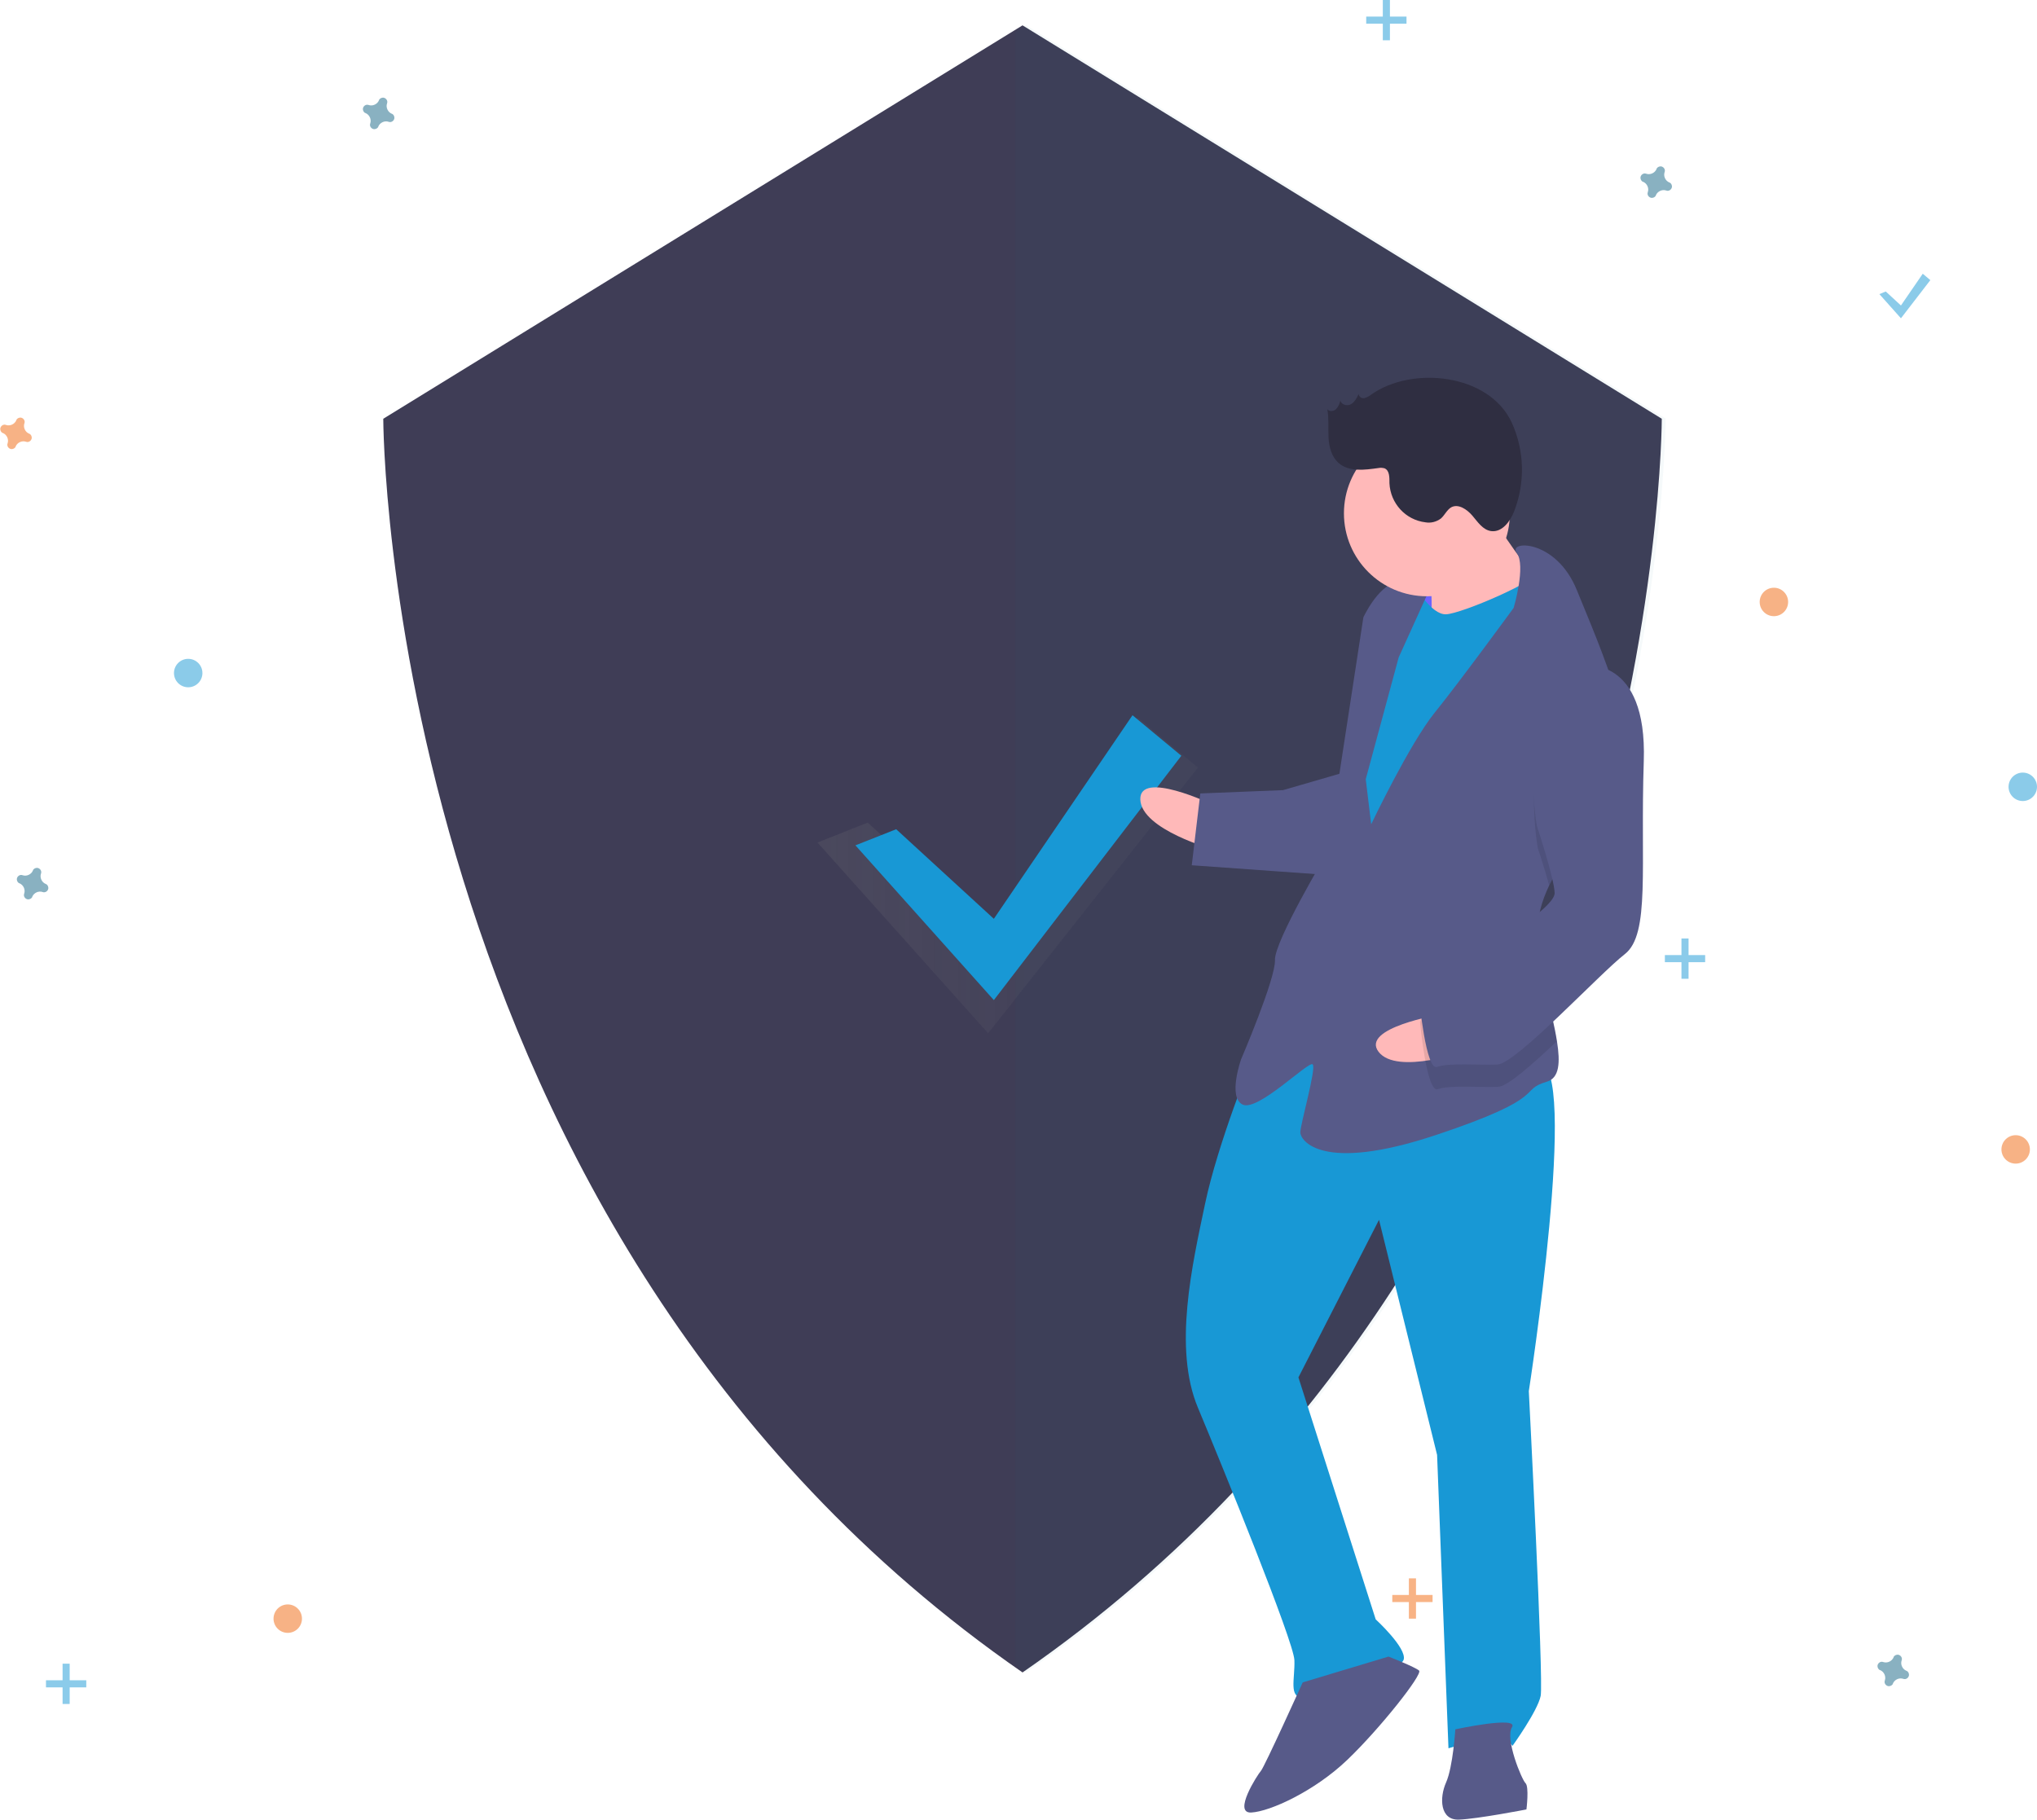 <?xml version="1.0" encoding="utf-8"?>
<!-- Generator: Adobe Illustrator 23.0.6, SVG Export Plug-In . SVG Version: 6.00 Build 0)  -->
<svg version="1.1" id="f921693e-33a8-40f4-b606-3710578972cc"
	 xmlns="http://www.w3.org/2000/svg" xmlns:xlink="http://www.w3.org/1999/xlink" x="0px" y="0px" viewBox="0 0 859.4 767.8"
	 style="enable-background:new 0 0 859.4 767.8;" xml:space="preserve">
<style type="text/css">
	.st0{fill:#3F3D56;}
	.st1{opacity:4.000000e-02;fill:#146484;enable-background:new    ;}
	.st2{opacity:0.7;}
	.st3{fill:url(#SVGID_1_);}
	.st4{fill:#1898D5;}
	.st5{opacity:0.5;fill:#146484;enable-background:new    ;}
	.st6{opacity:0.5;fill:#F1670C;enable-background:new    ;}
	.st7{opacity:0.5;fill:#1898D5;enable-background:new    ;}
	.st8{opacity:0.5;}
	.st9{fill:#F1670C;}
	.st10{fill:#6C63FF;}
	.st11{fill:#FFB9B9;}
	.st12{fill:#575A89;}
	.st13{opacity:0.1;enable-background:new    ;}
	.st14{fill:#2F2E41;}
</style>
<title>Security on</title>
<path class="st0" d="M431.4,10.7l-269.7,166c0,0,0,342.3,269.7,529c269.7-186.7,269.7-529,269.7-529L431.4,10.7z"/>
<path class="st1" d="M433,10.7l-4.6,2.8v688.9c1.5,1.1,3.1,2.2,4.6,3.2c269.7-186.7,269.7-529,269.7-529L433,10.7z"/>
<g class="st2">
	
		<linearGradient id="SVGID_1_" gradientUnits="userSpaceOnUse" x1="344.921" y1="398.603" x2="505.399" y2="398.603" gradientTransform="matrix(1 0 0 -1 0 768)">
		<stop  offset="0" style="stop-color:#808080;stop-opacity:0.25"/>
		<stop  offset="0.535" style="stop-color:#808080;stop-opacity:0.12"/>
		<stop  offset="1" style="stop-color:#808080;stop-opacity:0.1"/>
	</linearGradient>
	<polygon class="st3" points="366.1,347.1 416.9,393.7 480,302.8 505.4,323.9 416.9,436 344.9,355.5 	"/>
</g>
<polygon class="st4" points="378.1,349.9 419.3,387.7 477.8,301.8 498.4,318.9 419.3,422 360.9,356.7 "/>
<path class="st5" d="M165.3,48c-1.7-0.7-2.6-2.7-2-4.4c0-0.1,0.1-0.3,0.1-0.4l0,0c0.1-1-0.7-1.9-1.7-2c-0.6,0-1.2,0.2-1.6,0.7l0,0
	c-0.1,0.1-0.2,0.2-0.2,0.4c-0.7,1.7-2.7,2.6-4.4,2c-0.1,0-0.3-0.1-0.4-0.1l0,0c-1-0.1-1.9,0.7-2,1.7c0,0.6,0.2,1.2,0.7,1.6l0,0
	c0.1,0.1,0.2,0.2,0.4,0.2c1.7,0.7,2.6,2.7,2,4.4c0,0.1-0.1,0.3-0.1,0.4l0,0c-0.1,1,0.7,1.9,1.7,2c0.6,0,1.2-0.2,1.6-0.7l0,0
	c0.1-0.1,0.2-0.2,0.2-0.4c0.7-1.7,2.7-2.6,4.4-2c0.1,0,0.3,0.1,0.4,0.1l0,0c1,0.1,1.9-0.7,2-1.7c0-0.6-0.2-1.2-0.7-1.6l0,0
	C165.5,48.1,165.4,48,165.3,48z"/>
<path class="st5" d="M19.3,373c-1.7-0.7-2.6-2.7-2-4.4c0-0.1,0.1-0.3,0.1-0.4l0,0c0.1-1-0.7-1.9-1.7-2c-0.6,0-1.2,0.2-1.6,0.7l0,0
	c-0.1,0.1-0.2,0.2-0.2,0.4c-0.7,1.7-2.7,2.6-4.4,2c-0.1,0-0.3-0.1-0.4-0.1l0,0c-1-0.1-1.9,0.7-2,1.7c0,0.6,0.2,1.2,0.7,1.6l0,0
	c0.1,0.1,0.2,0.2,0.4,0.2c1.7,0.7,2.6,2.7,2,4.4c0,0.1-0.1,0.3-0.1,0.4l0,0c-0.1,1,0.7,1.9,1.7,2c0.6,0,1.2-0.2,1.6-0.7l0,0
	c0.1-0.1,0.2-0.2,0.2-0.4c0.7-1.7,2.7-2.6,4.4-2c0.1,0,0.3,0.1,0.4,0.1l0,0c1,0.1,1.9-0.7,2-1.7c0-0.6-0.2-1.2-0.7-1.6l0,0
	C19.5,373.1,19.4,373,19.3,373z"/>
<circle class="st6" cx="748.4" cy="254" r="6"/>
<circle class="st6" cx="121.4" cy="683" r="6"/>
<circle class="st6" cx="850.4" cy="485" r="6"/>
<path class="st5" d="M704.3,77c-1.7-0.7-2.6-2.7-2-4.4c0-0.1,0.1-0.3,0.1-0.4l0,0c0.1-1-0.7-1.9-1.7-2c-0.6,0-1.2,0.2-1.6,0.7l0,0
	c-0.1,0.1-0.2,0.2-0.2,0.4c-0.7,1.7-2.7,2.6-4.4,2c-0.1,0-0.3-0.1-0.4-0.1l0,0c-1-0.1-1.9,0.7-2,1.7c0,0.6,0.2,1.2,0.7,1.6l0,0
	c0.1,0.1,0.2,0.2,0.4,0.2c1.7,0.7,2.6,2.7,2,4.4c0,0.1-0.1,0.3-0.1,0.4l0,0c-0.1,1,0.7,1.9,1.7,2c0.6,0,1.2-0.2,1.6-0.7l0,0
	c0.1-0.1,0.2-0.2,0.2-0.4c0.7-1.7,2.7-2.6,4.4-2c0.1,0,0.3,0.1,0.4,0.1l0,0c1,0.1,1.9-0.7,2-1.7c0-0.6-0.2-1.2-0.7-1.6l0,0
	C704.5,77.1,704.4,77,704.3,77z"/>
<path class="st5" d="M804.3,705c-1.7-0.7-2.6-2.7-2-4.4c0-0.1,0.1-0.3,0.1-0.4l0,0c0.1-1-0.7-1.9-1.7-2c-0.6,0-1.2,0.2-1.6,0.7l0,0
	c-0.1,0.1-0.2,0.2-0.2,0.4c-0.7,1.7-2.7,2.6-4.4,2c-0.1,0-0.3-0.1-0.4-0.1l0,0c-1-0.1-1.9,0.7-2,1.7c0,0.6,0.2,1.2,0.7,1.6l0,0
	c0.1,0.1,0.2,0.2,0.4,0.2c1.7,0.7,2.6,2.7,2,4.4c0,0.1-0.1,0.3-0.1,0.4l0,0c-0.1,1,0.7,1.9,1.7,2c0.6,0,1.2-0.2,1.6-0.7l0,0
	c0.1-0.1,0.2-0.2,0.2-0.4c0.7-1.7,2.7-2.6,4.4-2c0.1,0,0.3,0.1,0.4,0.1l0,0c1,0.1,1.9-0.7,2-1.7c0-0.6-0.2-1.2-0.7-1.6l0,0
	C804.5,705.1,804.4,705,804.3,705z"/>
<path class="st6" d="M12.3,183c-1.7-0.7-2.6-2.7-2-4.4c0-0.1,0.1-0.3,0.1-0.4l0,0c0.1-1-0.7-1.9-1.7-2c-0.6,0-1.2,0.2-1.6,0.7l0,0
	c-0.1,0.1-0.2,0.2-0.2,0.4c-0.7,1.7-2.7,2.6-4.4,2c-0.1,0-0.3-0.1-0.4-0.1l0,0c-1-0.1-1.9,0.7-2,1.7c0,0.6,0.2,1.2,0.7,1.6l0,0
	c0.1,0.1,0.2,0.2,0.4,0.2c1.7,0.7,2.6,2.7,2,4.4c0,0.1-0.1,0.3-0.1,0.4l0,0c-0.1,1,0.7,1.9,1.7,2c0.6,0,1.2-0.2,1.6-0.7l0,0
	c0.1-0.1,0.2-0.2,0.2-0.4c0.7-1.7,2.7-2.6,4.4-2c0.1,0,0.3,0.1,0.4,0.1l0,0c1,0.1,1.9-0.7,2-1.7c0-0.6-0.2-1.2-0.7-1.6l0,0
	C12.5,183.1,12.4,183,12.3,183z"/>
<circle class="st7" cx="79.4" cy="284" r="6"/>
<circle class="st7" cx="853.4" cy="332" r="6"/>
<g class="st8">
	<rect x="583.4" class="st4" width="3" height="17"/>
	<rect x="576.4" y="7" class="st4" width="17" height="3"/>
</g>
<g class="st8">
	<rect x="594.4" y="666" class="st9" width="3" height="17"/>
	<rect x="587.4" y="673" class="st9" width="17" height="3"/>
</g>
<g class="st8">
	<rect x="26.4" y="702" class="st4" width="3" height="17"/>
	<rect x="19.4" y="709" class="st4" width="17" height="3"/>
</g>
<g class="st8">
	<rect x="709.4" y="396" class="st4" width="3" height="17"/>
	<rect x="702.4" y="403" class="st4" width="17" height="3"/>
</g>
<polygon class="st7" points="795.6,123 802,128.9 811.2,115.5 814.4,118.2 802,134.3 792.9,124.1 "/>
<rect x="590" y="239.7" transform="matrix(0.999 -3.874900e-02 3.874900e-02 0.999 -9.39 23.483)" class="st10" width="22.2" height="28.6"/>
<path class="st11" d="M511.4,339.4c0,0-30.8-14.7-30.3-2c0.5,12.7,31,21.1,31,21.1L511.4,339.4z"/>
<path class="st4" d="M528.3,446.8c0,0-14.5,35.5-19.9,61.2s-13.5,60.9-3,86s40.4,98.6,40.7,106.5s-2.6,16,3.8,15.8
	s40.9-11.1,42.3-16s-11.8-17-11.8-17l-32.6-102.1l34-66.5l24.5,99.2l4.8,123.8c0,0,23.6-7.3,27-1c0,0,10.6-14.7,11.9-21.1
	S645,587,645,587s21.6-139.2,4.2-138.5S563.3,407.3,528.3,446.8z"/>
<path class="st12" d="M549.6,709.9c0,0-16.1,35.6-17.6,37.3s-12,18-4.1,17.6s26.7-9,40.5-22.2s32-36.2,30.3-37.7s-12.9-5.9-12.9-5.9
	L549.6,709.9z"/>
<path class="st12" d="M614,729.7c0,0-1,15.9-3.9,22.4s-2.6,16,5.4,15.7s28.5-4.3,28.5-4.3s1.2-9.6-0.4-11.1s-8.7-18.7-5.7-23.6
	S614,729.7,614,729.7z"/>
<path class="st11" d="M625.7,212.5c0,0,16.9,26.4,23.5,32.5s-12,19.5-12,19.5l-33.2,4.5c0,0,0.4-30.2-1.3-33.3
	S625.7,212.5,625.7,212.5z"/>
<path class="st4" d="M596.9,247c0,0,6.8,12.5,13.2,12.2c6.4-0.2,39.2-14.2,40.6-19.1s10.9,34.6,10.9,34.6l-80.4,141.4l-19.6-13.5
	l9.5-83l7.8-44.8L596.9,247z"/>
<path class="st12" d="M653.6,373.6c-3.2,6.7-5.2,13.7-4.9,20.9c0,0.3,0,0.6,0.1,1c0.8,14.7,6.2,31.7,8.1,44c1.4,8.9,1,15.3-4.2,16.9
	c-12.6,3.7,1.8,6.3-46.8,22.5s-57.2,2.2-57.3-1s6.9-27.3,5.2-28.8s-23.1,20-29.5,17s-0.7-19.1-0.7-19.1s14.6-34,14.3-41.9
	s22.1-45.4,22.1-45.4l15.2-99.2c0,0,5.9-12.9,13.7-14.8s14.4,2.6,14.4,2.6l-13.2,29.1l-13.9,51.4l2.3,19c0,0,16.2-34,26.8-47.1
	s33.3-44.2,33.3-44.2s5.3-17.8,1.3-23.2c-4-5.3,16.6-6.1,25.4,15.8c4.7,11.6,12.2,28.9,17,45.1c4.2,14.3,6.2,27.6,2,35.3
	C677.9,341.1,661.8,356.5,653.6,373.6z"/>
<path class="st13" d="M684.3,329.5c-6.4,11.7-22.5,27-30.7,44.1c-2.1-7.7-4.8-15.7-4.8-15.7s-10-53.7,19.6-67.5
	c4.9-0.5,9.8,0.9,13.8,3.9C686.5,308.5,688.5,321.8,684.3,329.5z"/>
<path class="st12" d="M566.5,326.1l-25.2,7.3l-34.9,1.4l-3.6,30.3l57.4,4.1C560.3,369.3,574.6,329,566.5,326.1z"/>
<path class="st11" d="M607.6,428.1c0,0-33.7,5.6-26,15.7c7.7,10.1,37.5-0.5,37.5-0.5L607.6,428.1z"/>
<path class="st13" d="M648.7,395.4c0.8,14.7,6.2,31.7,8.1,44c-10.7,10.1-20.9,19.1-24.8,19.2c-7.9,0.3-20.7-0.8-25.4,1
	s-7.5-28.3-7.5-28.3s2.8-9.6,15.3-14.9C623,412.9,639.2,403.2,648.7,395.4z"/>
<path class="st12" d="M668.1,280.8c0,0,26.9-4.2,25.4,40.4c-1.5,44.6,2.8,73-8,81.4c-10.8,8.4-45.9,46.3-53.8,46.6s-20.7-0.8-25.4,1
	s-7.5-28.3-7.5-28.3s2.8-9.6,15.3-14.9s42-23.9,41.8-30.2s-7.5-28.3-7.5-28.3S638.5,294.7,668.1,280.8z"/>
<circle class="st11" cx="602" cy="216.6" r="35"/>
<path class="st14" d="M578.5,166.5c-0.8,0.7-1.9,1.2-2.9,1.5c-1.1,0.2-2.2-0.5-2.4-1.7c-0.8,1.7-1.7,3.4-3.3,4.3s-4.2,0.1-4.4-1.7
	c-0.2,1.4-0.9,2.7-1.8,3.7c-1,1-2.8,1.2-3.7,0.1c0.7,3.9,0.3,7.9,0.5,11.9s1.3,8.2,4.3,10.8c4.4,3.8,10.9,2.9,16.7,2.1
	c0.9-0.2,1.8-0.1,2.6,0.1c2.2,0.9,2.1,3.9,2.1,6.3c0.4,8.5,6.8,15.5,15.2,16.5c2.3,0.4,4.6-0.2,6.5-1.6c1.6-1.4,2.5-3.6,4.3-4.7
	c3-1.7,6.7,0.8,9,3.5s4.4,6,7.9,6.5c4.6,0.6,8-4,9.7-8.3c4.7-12.1,4.4-25.6-1-37.5C628.2,157.6,595.7,154.3,578.5,166.5z"/>
</svg>
